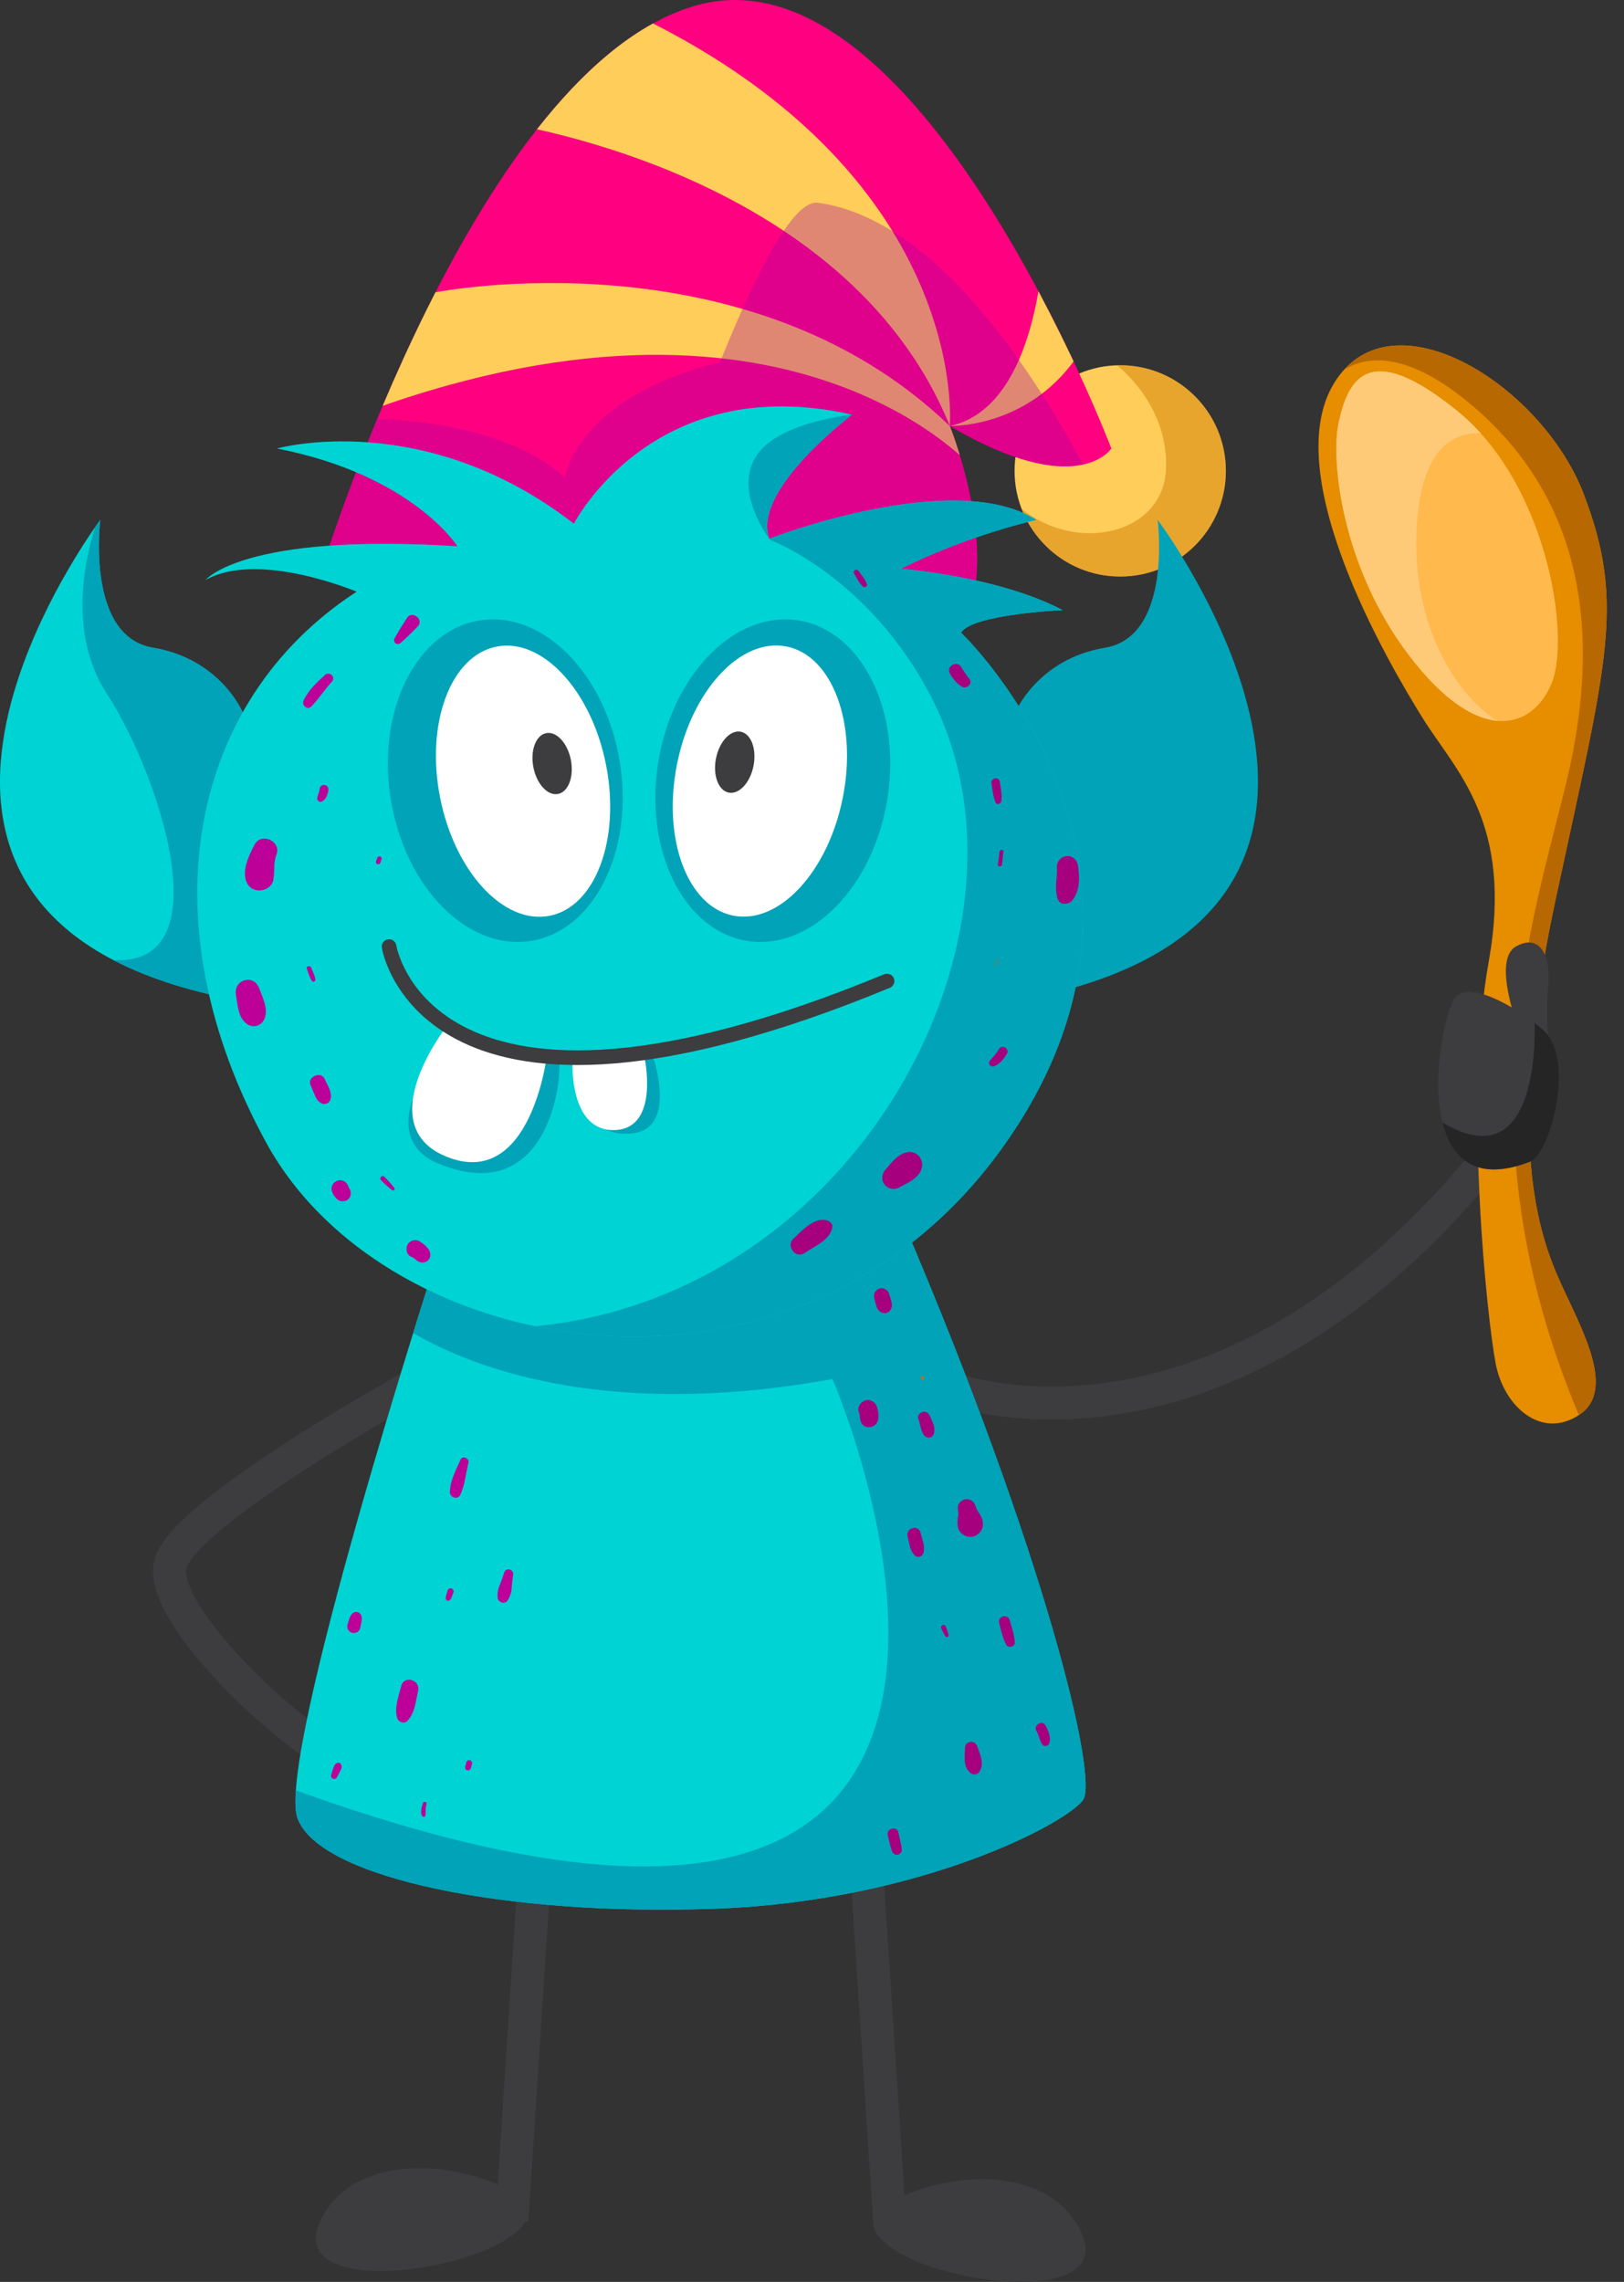 <svg xmlns="http://www.w3.org/2000/svg" xmlns:xlink="http://www.w3.org/1999/xlink" viewBox="0 0 1348.45 1894.77"><rect x="0" y="0" width="1348.45" height="1894.77" fill="#333333" stroke="none"/><defs><clipPath id="clip-path"><circle cx="930.14" cy="391.01" r="87.72" style="fill:#ffcd59"/></clipPath><clipPath id="clip-path-2"><path d="M267.39,472.28s128-418.2,312.1-468.14,343.3,368.27,343.3,368.27-28.09,43.7-134.2-18.72c0,0,34.33,84.26,18.73,146.68Z" style="fill:#ff0080"/></clipPath><clipPath id="clip-path-3"><path d="M201.51,591.54S183.13,547.18,127,537.82,83.26,431.71,83.26,431.71s-237.73,316.4,90.23,393.83l56.45-53.65Z" style="fill:#00d3d4"/></clipPath><clipPath id="clip-path-4"><path d="M1241.92,1132.35c-7-36.19-26.64-218-5.83-333.72s-27.37-158.25-54.84-202.39-120.51-201.94-73.36-278.39,172.42,1.36,207.2,92.7S1334,549.29,1291.4,748.1s-13.07,278.47,4.36,317,46.57,89,15.57,109.68S1248.91,1168.69,1241.92,1132.35Z" style="fill:#e68d00"/></clipPath><clipPath id="clip-path-5"><path d="M1111.35,351.82c-6.07,28.61,1.48,117.52,59,192.88s102.55,61.2,118.2,22.22-3.85-164.86-78.23-225.41S1119.17,315,1111.35,351.82Z" style="fill:#ffb94d"/></clipPath><clipPath id="clip-path-6"><path d="M1281.6,855.5c-16.59-15-58.09-41.39-72.22-28.44s-44.71,178.81,61.52,137.32C1286.88,958.14,1308.58,879.84,1281.6,855.5Z" style="fill:#3d3c3f"/></clipPath><clipPath id="clip-path-7"><path d="M362.58,1045s-134.2,415.08-115.47,465,174.77,81.14,346.42,74.9,293.37-71.78,305.85-90.51-31.21-202.86-149.8-480.62Z" style="fill:#00d3d4"/></clipPath><clipPath id="clip-path-8"><path d="M296.1,491.32s-81.76-34.64-125.46-9.67c0,0,30.84-39.37,209.11-28.09,0,0-37.45-59.3-149.81-81.15,0,0,121.72-34.33,246.56,62.42,0,0,65.54-128,231-90.51,0,0-83.78,62.84-68.67,103,0,0,152.93-59.29,221.59-15.6,0,0-57.16,12.65-112.35,40.57,0,0,81.14,6.24,134.2,34.33,0,0-75.19,3.3-84.27,18.73,0,0,203.59,193.68,33.14,429.22S321.57,1132.4,221.14,949,156.28,582.15,296.1,491.32Z" style="fill:#00d3d4"/></clipPath></defs><g id="Layer_2" data-name="Layer 2"><g id="elf"><circle cx="930.14" cy="391.01" r="87.72" style="fill:#ffcd59"/><g style="clip-path:url(#clip-path)"><path d="M922.47,299.21s48.68,33.47,45.64,91.28-88.24,73-133.88,18.25l18.26,57.82,63.9,27.38,97.36-24.34,21.3-100.41-45.64-66.94Z" style="fill:#cc7a00;opacity:0.48"/></g><path d="M267.39,472.28s128-418.2,312.1-468.14,343.3,368.27,343.3,368.27-28.09,43.7-134.2-18.72c0,0,34.33,84.26,18.73,146.68Z" style="fill:#ff0080"/><g style="clip-path:url(#clip-path-2)"><path d="M361.58,242.7s258.48-51.3,427,111l34.33,37.45H810.44S654.39,207,289.24,347.44C289.24,347.44,306,250.31,361.58,242.7Z" style="fill:#ffcd59"/><path d="M411,100.89s290.24,37.45,377.63,252.8c0,0,18.73-212.23-271.52-346.43C517.07,7.26,411,44.71,411,100.89Z" style="fill:#ffcd59"/><path d="M866.61,200.76s-3.12,137.32-78,152.93c0,0,84.27,3.12,121.72-87.39Z" style="fill:#ffcd59"/><path d="M679.06,168.37c-20.66-2.75-52,59.83-81.21,132.32-120.5,30.11-128.74,95.88-128.74,95.88-60.85-54.76-179.52-48.68-179.52-48.68L228.74,524.37l297.51-19.84c-1.53,4.92-2.37,7.67-2.37,7.67L816,579.13l15.21-146h91.28S816,186.63,679.06,168.37Z" style="fill:#a300a6;opacity:0.34"/></g><path d="M843,591.54s18.38-44.36,74.56-53.72,43.69-106.11,43.69-106.11S1199,748.11,871,825.54l-56.44-53.65Z" style="fill:#00a3b8"/><path d="M201.51,591.54S183.13,547.18,127,537.82,83.26,431.71,83.26,431.71s-237.73,316.4,90.23,393.83l56.45-53.65Z" style="fill:#00d3d4"/><g style="clip-path:url(#clip-path-3)"><path d="M88.78,411.79s-45.64,94.32,0,164.3,106.92,254.56-21.3,216c0,0,12.17,27.39,33.47,33.47s143,48.68,167.34-12.17,15.22-255.58-70-279.93S88.78,411.79,88.78,411.79Z" style="fill:#00a3b8"/></g><path d="M353.22,1144.85s-206,112.35-212.23,156,103,143.57,140.45,159.17" style="fill:none;stroke:#3d3c3f;stroke-miterlimit:10;stroke-width:27.384px"/><path d="M438.22,1840.5c9.37-28.12-129.69-74.11-170.46,0S423.4,1885,438.22,1840.5Z" style="fill:#3d3c3f"/><line x1="425" y1="1843.94" x2="443.73" y2="1556.81" style="fill:none;stroke:#3d3c3f;stroke-miterlimit:10;stroke-width:27.384px"/><path d="M725.44,1849.63c-9.38-28.13,129.69-74.11,170.45,0S740.26,1894.09,725.44,1849.63Z" style="fill:#3d3c3f"/><line x1="738.66" y1="1843.94" x2="719.93" y2="1556.81" style="fill:none;stroke:#3d3c3f;stroke-miterlimit:10;stroke-width:27.384px"/><g id="hand"><path d="M795.12,1154.44s236.76,85,466.41-226.51" style="fill:none;stroke:#3d3c3f;stroke-miterlimit:10;stroke-width:27.384px"/><path d="M1241.92,1132.35c-7-36.19-26.64-218-5.83-333.72s-27.37-158.25-54.84-202.39-120.51-201.94-73.36-278.39,172.42,1.36,207.2,92.7S1334,549.29,1291.4,748.1s-13.07,278.47,4.36,317,46.57,89,15.57,109.68S1248.91,1168.69,1241.92,1132.35Z" style="fill:#e68d00"/><g style="clip-path:url(#clip-path-4)"><path d="M1096.33,328.06s33.48-71.12,127.73,10.09,104.49,194.5,76.77,310.4-91.59,295.58,15.3,538.42l24.75-48.63-55.21-181.63,25.76-199.31,37-169.52-2.18-158.48-50.54-72.61-74.92-62L1149,272.19l-52.29,36.1Z" style="fill:#b86800"/></g><path d="M1111.35,351.82c-6.07,28.61,1.48,117.52,59,192.88s102.55,61.2,118.2,22.22-3.85-164.86-78.23-225.41S1119.17,315,1111.35,351.82Z" style="fill:#ffb94d"/><g style="clip-path:url(#clip-path-5)"><path d="M1252.26,366.17s-69.2-37.52-75.87,70.24,60.22,172.77,91.33,169.74-40.85,36.06-40.85,36.06l-100.22-110-44.88-134.69L1117,270.31l86.88,13.53Z" style="fill:#ffca78"/></g><path d="M1261,854.37s-22.29-57.12-2.29-68.44,29.36,8.13,26.77,32.71,1.34,63.61,1.34,63.61Z" style="fill:#3d3c3f"/><path d="M1281.6,855.5c-16.59-15-58.09-41.39-72.22-28.44s-44.71,178.81,61.52,137.32C1286.88,958.14,1308.58,879.84,1281.6,855.5Z" style="fill:#3d3c3f"/><g style="clip-path:url(#clip-path-6)"><path d="M1274.15,847.09s8,143.46-84.06,80l13.73,41.74,44.65,6.21,44.83-17.25,4.5-99.93-23.65-10.79" style="fill:#252526"/></g></g><path d="M362.58,1045s-134.2,415.08-115.47,465,174.77,81.14,346.42,74.9,293.37-71.78,305.85-90.51-31.21-202.86-149.8-480.62Z" style="fill:#00d3d4"/><g style="clip-path:url(#clip-path-7)"><path d="M310.89,1084.22s112.58,109.54,380.34,60.85c0,0,270.8,623.75-496,322.53l12.17,88.24,158.22,60.85,508.13-30.43L952.9,1467.6,743,953.38,292.64,989.9Z" style="fill:#00a3b8"/><path d="M382.42,1212c-3.73,8.37-8.9,17.82-8.86,27.1,0,4.33,6.42,6.48,8.51,2.3,4-8,4.6-18,6.87-26.65,1-3.76-4.82-6.56-6.52-2.75Z" style="fill:#bd0097"/><path d="M418.64,1305.84c-1.16,3.48-2.26,6.92-3.74,10.28a21.41,21.41,0,0,0-1.73,10.17c.12,4.36,6.29,6.43,8.5,2.3,1.84-3.41,2.94-5.9,3.18-9.77.22-3.69.68-7.28,1.22-10.94.71-4.8-5.83-6.86-7.43-2Z" style="fill:#bd0097"/><path d="M333.14,1399.91c-2,8.38-6,18.07-3.35,26.64,1.1,3.57,5.85,5.17,8.58,2.26,6.19-6.56,6.91-16.56,8.8-25,2-9.1-11.83-13-14-3.86Z" style="fill:#bd0097"/><path d="M371.6,1320.75l-.93,3.37a7.14,7.14,0,0,0-.46,3.65,2,2,0,0,0,3.34.89,7.58,7.58,0,0,0,1.72-3.27l1.28-3.28a2.57,2.57,0,0,0-1.79-3.15,2.6,2.6,0,0,0-3.16,1.79Z" style="fill:#bd0097"/><path d="M387.24,1463.2l-1,3.88a2.43,2.43,0,0,0,4.68,1.29l1-3.88a2.43,2.43,0,0,0-4.68-1.29Z" style="fill:#bd0097"/><path d="M351.15,1497.31c-1,3-2.65,8.44-.21,11a1.28,1.28,0,0,0,2-.26c.77-1.47.43-2.89.43-4.5a20.06,20.06,0,0,1,.8-5.44c.54-2-2.37-2.72-3-.83Z" style="fill:#bd0097"/><path d="M279.66,1475.91c1-1.79,1.92-3.58,2.84-5.38,1.07-2.09,1.73-3.63.46-5.81a2.2,2.2,0,0,0-2.42-1c-2.44.63-3,2.15-3.75,4.38-.64,1.92-1.23,3.87-1.82,5.81-.84,2.76,3.31,4.56,4.69,2Z" style="fill:#bd0097"/><path d="M299,1352c.62-3.15,2.11-7.24,1.06-10.35a4.48,4.48,0,0,0-7.39-1.95c-2.43,2.19-3.12,6.38-4.12,9.42a5.46,5.46,0,0,0,3.78,6.66c2.69.62,6.08-.81,6.67-3.78Z" style="fill:#bd0097"/><path d="M764.74,1143.6l1,1.94a.86.86,0,0,0,1.17.3.87.87,0,0,0,.31-1.17l-1-1.93a.86.86,0,0,0-1.17-.31.88.88,0,0,0-.31,1.17Z" style="fill:#de6400"/><path d="M795.32,1252.21c.12,1.36.17,2.75.36,4.1s.2.39,0,1.65c-.61,3.6-1,6.73-.2,10.37,1.18,5.41,7.77,9.07,13,7.38a10.81,10.81,0,0,0,7.37-13,21.05,21.05,0,0,0-3.64-7.36,20.6,20.6,0,0,1-2.29-5.12c-1.24-3.47-4.33-5.89-8.14-5.31-3.37.5-6.76,3.55-6.43,7.28Z" style="fill:#a6007f"/><path d="M781.71,1352.31a39.86,39.86,0,0,0,3.33,6.38,1.43,1.43,0,0,0,2.6-1.1,39.58,39.58,0,0,0-2.28-6.82,2,2,0,1,0-3.65,1.54Z" style="fill:#a6007f"/><path d="M829.59,1347.72c1.68,6,2.92,12.31,5.84,17.87,1.74,3.32,7.4,1.86,7.17-1.94-.37-6.3-2.53-12.31-4.2-18.36-1.57-5.65-10.38-3.25-8.81,2.43Z" style="fill:#a6007f"/><path d="M801.26,1451.25c-.16,7.3-1.71,15.25,4.27,20.7a5.07,5.07,0,0,0,7.85-1c4.11-7.11.38-14-2-21-1.85-5.39-10-4.61-10.09,1.36Z" style="fill:#a6007f"/><path d="M713.07,1172.45c.21.59.4,1.18.56,1.78.06.25.4,2.53.32,1.41s0,.9,0,1.13a11,11,0,0,0,1.29,4.67c2.53,5.15,10.1,4.49,12.8,0,2.26-3.75,1.38-9.15.15-13.16s-5.54-6.81-9.65-5.48c-3.82,1.24-6.94,5.51-5.48,9.65Z" style="fill:#a6007f"/><path d="M762.59,1178.33c1.6,4.44,1.85,9.5,4.67,13.32,2.16,2.94,7,2.88,8.08-1.06a12.3,12.3,0,0,0-.52-8.45,65.3,65.3,0,0,0-3.37-7.55c-2.51-4.79-10.74-1.49-8.86,3.74Z" style="fill:#a6007f"/><path d="M753.61,1275.57l1.72,7.78a18.91,18.91,0,0,0,3.4,7.31c2.7,3.76,7.66,2.15,8.24-2.23a18.56,18.56,0,0,0-.51-8.15l-2.13-7.67c-1.92-6.92-12.27-4-10.72,3Z" style="fill:#a6007f"/><path d="M860.6,1437.29c2,3.47,2.49,7.56,4.62,10.89a3.32,3.32,0,0,0,6-.79c1.69-4.71-.81-10.35-3-14.56-2.59-5-10.54-.48-7.64,4.46Z" style="fill:#a6007f"/><path d="M737.12,1523.9c1.12,4.33,1.89,9,3.53,13.16.76,1.91,2.36,3.29,4.54,3,1.88-.28,3.76-2,3.58-4.06-.4-4.85-1.84-9.73-2.84-14.49-1.21-5.71-10.28-3.3-8.81,2.43Z" style="fill:#a6007f"/><path d="M746.16,1441.77l2.26,12.32" style="fill:#ac6b00"/><path d="M725.89,1077.8c1.09,3.86,1.75,10.16,5.87,11.93,3,1.27,5.67.71,7.61-2,2.69-3.76,0-9.37-1.1-13.34-.92-3.23-4.59-5.55-7.9-4.48a6.52,6.52,0,0,0-4.48,7.89Z" style="fill:#a6007f"/></g><path d="M296.1,491.32s-81.76-34.64-125.46-9.67c0,0,30.84-39.37,209.11-28.09,0,0-37.45-59.3-149.81-81.15,0,0,121.72-34.33,246.56,62.42,0,0,65.54-128,231-90.51,0,0-83.78,62.84-68.67,103,0,0,152.93-59.29,221.59-15.6,0,0-57.16,12.65-112.35,40.57,0,0,81.14,6.24,134.2,34.33,0,0-75.19,3.3-84.27,18.73,0,0,203.59,193.68,33.14,429.22S321.57,1132.4,221.14,949,156.28,582.15,296.1,491.32Z" style="fill:#00d3d4"/><g style="clip-path:url(#clip-path-8)"><path d="M730.78,341.81l24.34-18.26,106.6,38.89s54.67,174.1,60.75,265.38,9.13,286-79.11,386.42-270.8,118.66-270.8,118.66L387,1102.48c303.52,15.41,492.77-316.91,386.42-523.35C721.65,478.73,639.5,448.3,639.5,448.3s-33.47-42.6-9.13-73S730.78,341.81,730.78,341.81Z" style="fill:#00a3b8"/><path d="M269.89,560.45c-6.83,6.13-13.82,12.69-17.77,21.07-1.89,4,3,8.62,6.5,5,6.12-6.4,10.89-13.9,16.92-20.43,3.5-3.79-1.82-9.08-5.65-5.65Z" style="fill:#bd0097"/><path d="M211.47,701.21c-4,7.57-8.91,17.6-8,26.35.59,5.91,4.08,11,10.35,11.73,5.43.65,12-2.63,13.1-8.55a78.37,78.37,0,0,0,.85-12.41,34.27,34.27,0,0,1,2-9.43c3.39-10.71-13-17.75-18.25-7.69Z" style="fill:#bd0097"/><path d="M265.32,655.43a13.12,13.12,0,0,1-.84,3.3,32.65,32.65,0,0,0-1,3.64c-.53,2.14,1.94,4.45,4,3.06a9.16,9.16,0,0,0,3.61-3.92,19.91,19.91,0,0,0,1.53-5.09c.33-2.2-.67-4.3-3.08-4.63s-4,1.42-4.2,3.64Z" style="fill:#bd0097"/><path d="M254.8,804.51c1.25,3.22,2.2,7.07,4.16,9.93a1.58,1.58,0,0,0,2.87-1.21c-.46-3.29-2.26-6.62-3.45-9.71-.85-2.2-4.44-1.24-3.58,1Z" style="fill:#bd0097"/><path d="M195.92,825.91c1.34,8,1.56,17.88,8.12,23.55,5.58,4.82,13.37,2.79,15.82-4.18,2.89-8.2-1.89-17.08-4.68-24.68-4.48-12.14-21.39-7.35-19.26,5.31Z" style="fill:#bd0097"/><path d="M257.8,900.75l3.18,7.7c1.26,3,2.63,6,5.73,7.56a5.3,5.3,0,0,0,7.66-3.11c1.78-5.63-2.6-12.07-4.84-17.09-2.92-6.56-14.51-1.79-11.73,4.94Z" style="fill:#bd0097"/><path d="M341.05,1043.32a29,29,0,0,1,3.66,2.12c.74.49-1-.88-.36-.27.27.25.56.49.84.73a8.36,8.36,0,0,0,4.08,2.24,6.55,6.55,0,0,0,5.52-1.13,6.15,6.15,0,0,0,2.49-5,8.46,8.46,0,0,0-2.22-5.68,23.7,23.7,0,0,0-1.68-1.79,30.29,30.29,0,0,0-5-3.8,7.34,7.34,0,0,0-9.95,2.61c-1.69,3.21-1.07,8.24,2.61,10Z" style="fill:#bd0097"/><path d="M275.57,989.06a17.5,17.5,0,0,0,3,5.35c2.3,2.85,6.07,4,9.44,2.18a5.84,5.84,0,0,0,2.86-3.4c.06-.2.13-.4.19-.59a7.09,7.09,0,0,0-.07-3.82,9.63,9.63,0,0,0-1.94-3.25l1.07,1.4a9.47,9.47,0,0,1-1.13-2l.7,1.68a11.16,11.16,0,0,1-.41-1.36,7.13,7.13,0,0,0-13-1.71,7,7,0,0,0-.72,5.5Z" style="fill:#bd0097"/><path d="M316.39,980a96.31,96.31,0,0,0,9.38,8.35c1,.74,2.49-.74,1.76-1.76a97.57,97.57,0,0,0-8.31-9.41c-1.77-1.88-4.7,1-2.83,2.82Z" style="fill:#bd0097"/><path d="M313.22,712.46l-1,2.88a1.86,1.86,0,0,0,1.3,2.28,1.9,1.9,0,0,0,2.28-1.3l1-2.87a1.86,1.86,0,0,0-1.29-2.28,1.89,1.89,0,0,0-2.28,1.29Z" style="fill:#bd0097"/><path d="M337.73,513.4c-3.45,5.52-7.1,11-10.13,16.73a3.15,3.15,0,0,0,4.93,3.8c5-4.24,9.51-9,14.16-13.62,5.8-5.73-4.48-14.07-9-6.91Z" style="fill:#bd0097"/><path d="M829.43,871.13c-2,3.55-4.77,6.4-7.39,9.46-2.31,2.69.54,6,3.63,4.7,4.64-2,7.89-6,10.41-10.28s-4.27-8.23-6.65-3.88Z" style="fill:#a6007f"/><path d="M746.63,986c6.45-3.47,14.42-6.76,17.85-13.66,4.06-8.16-2.62-17.72-11.87-15.44-7.63,1.88-12.5,8.68-17.38,14.32-3.1,3.57-3.73,8.48-.74,12.36A9.46,9.46,0,0,0,746.63,986Z" style="fill:#a6007f"/><path d="M829,795.42a14.3,14.3,0,0,1-3.76,7.75" style="fill:#a57100"/><path d="M877.53,719.67a81.81,81.81,0,0,1-.51,12.52,40.25,40.25,0,0,0,.92,13.34c1.33,6.47,9.55,6.08,12.78,1.67,6-8.21,5.64-17.84,4.5-27.53-.56-4.74-3.67-8.84-8.85-8.84a8.94,8.94,0,0,0-8.84,8.84Z" style="fill:#a6007f"/><path d="M823.32,650.66c.81,5.34,1.23,10.66,3.35,15.66,1.13,2.65,4.51.85,4.79-1.3.64-5.1-.49-10.23-1.14-15.31a3.55,3.55,0,1,0-7,.95Z" style="fill:#a6007f"/><path d="M788.77,559.41a52.65,52.65,0,0,0,4.39,6.1,21.86,21.86,0,0,0,5.66,4.69c3.72,2.29,8.94-2.44,6.24-6.25a114.61,114.61,0,0,1-6.93-10c-3.44-6.06-13-.5-9.36,5.48Z" style="fill:#a6007f"/><path d="M709.18,476.23c2.2,3.68,4.09,7.89,7.29,10.78,1.39,1.25,4,.06,3.34-1.94-1.39-4.12-4.42-7.49-6.94-11-1.57-2.19-5.13-.25-3.69,2.16Z" style="fill:#a6007f"/><path d="M830,707.17l-1.41,10.62c-.28,2.16,3.19,2.19,3.42,0l1.13-10.62c.21-2-2.88-2-3.14,0Z" style="fill:#a6007f"/><path d="M667.79,1040.64c8.16-5.81,21.91-10.91,23.34-22,.3-2.38-1.85-4.19-3.77-5-10.36-4.11-22,8.66-28.73,15-6.1,5.77,2,16.94,9.16,11.88Z" style="fill:#a6007f"/><path d="M362.62,965.56c-15.09-6.4-51.35-30.32,15.21-109.54a141.58,141.58,0,0,0,85.2,21.3C468.62,876.93,463,1008.15,362.62,965.56Z" style="fill:#00a3b8"/><path d="M481.28,880.36s-7.43,64.7,42.6,60.85c39.55-3,18.26-63.89,18.26-63.89Z" style="fill:#00a3b8"/><ellipse cx="641.67" cy="648.22" rx="134.74" ry="96.35" transform="translate(-100.05 1179.04) rotate(-80.88)" style="fill:#00a3b8"/><ellipse cx="419.56" cy="648.22" rx="96.35" ry="134.74" transform="translate(-97.44 74.69) rotate(-9.12)" style="fill:#00a3b8"/></g><ellipse cx="630.98" cy="648.62" rx="113.91" ry="70.22" transform="translate(-127.62 1141.93) rotate(-78.83)" style="fill:#fff"/><ellipse cx="610.11" cy="632.92" rx="25.77" ry="15.88" transform="translate(-129.04 1108.8) rotate(-78.83)" style="fill:#3d3c3f"/><ellipse cx="434.36" cy="648.62" rx="70.22" ry="113.91" transform="translate(-117.47 96.48) rotate(-11.17)" style="fill:#fff"/><ellipse cx="461.32" cy="632.92" rx="15.88" ry="25.77" transform="matrix(0.98, -0.19, 0.19, 0.98, -113.91, 101.4)" style="fill:#3d3c3f"/><path d="M369.67,853.89S305.59,937,373.35,961.44s80.77-85.08,80.77-85.08Z" style="fill:#fff"/><path d="M475.34,884s-2,56.14,35.58,54.33,24-61.62,24-61.62Z" style="fill:#fff"/><path d="M323.06,786c0,.54,30.49,186.71,413.46,28.61" style="fill:none;stroke:#3d3c3f;stroke-linecap:round;stroke-miterlimit:10;stroke-width:12.171px"/></g></g></svg>